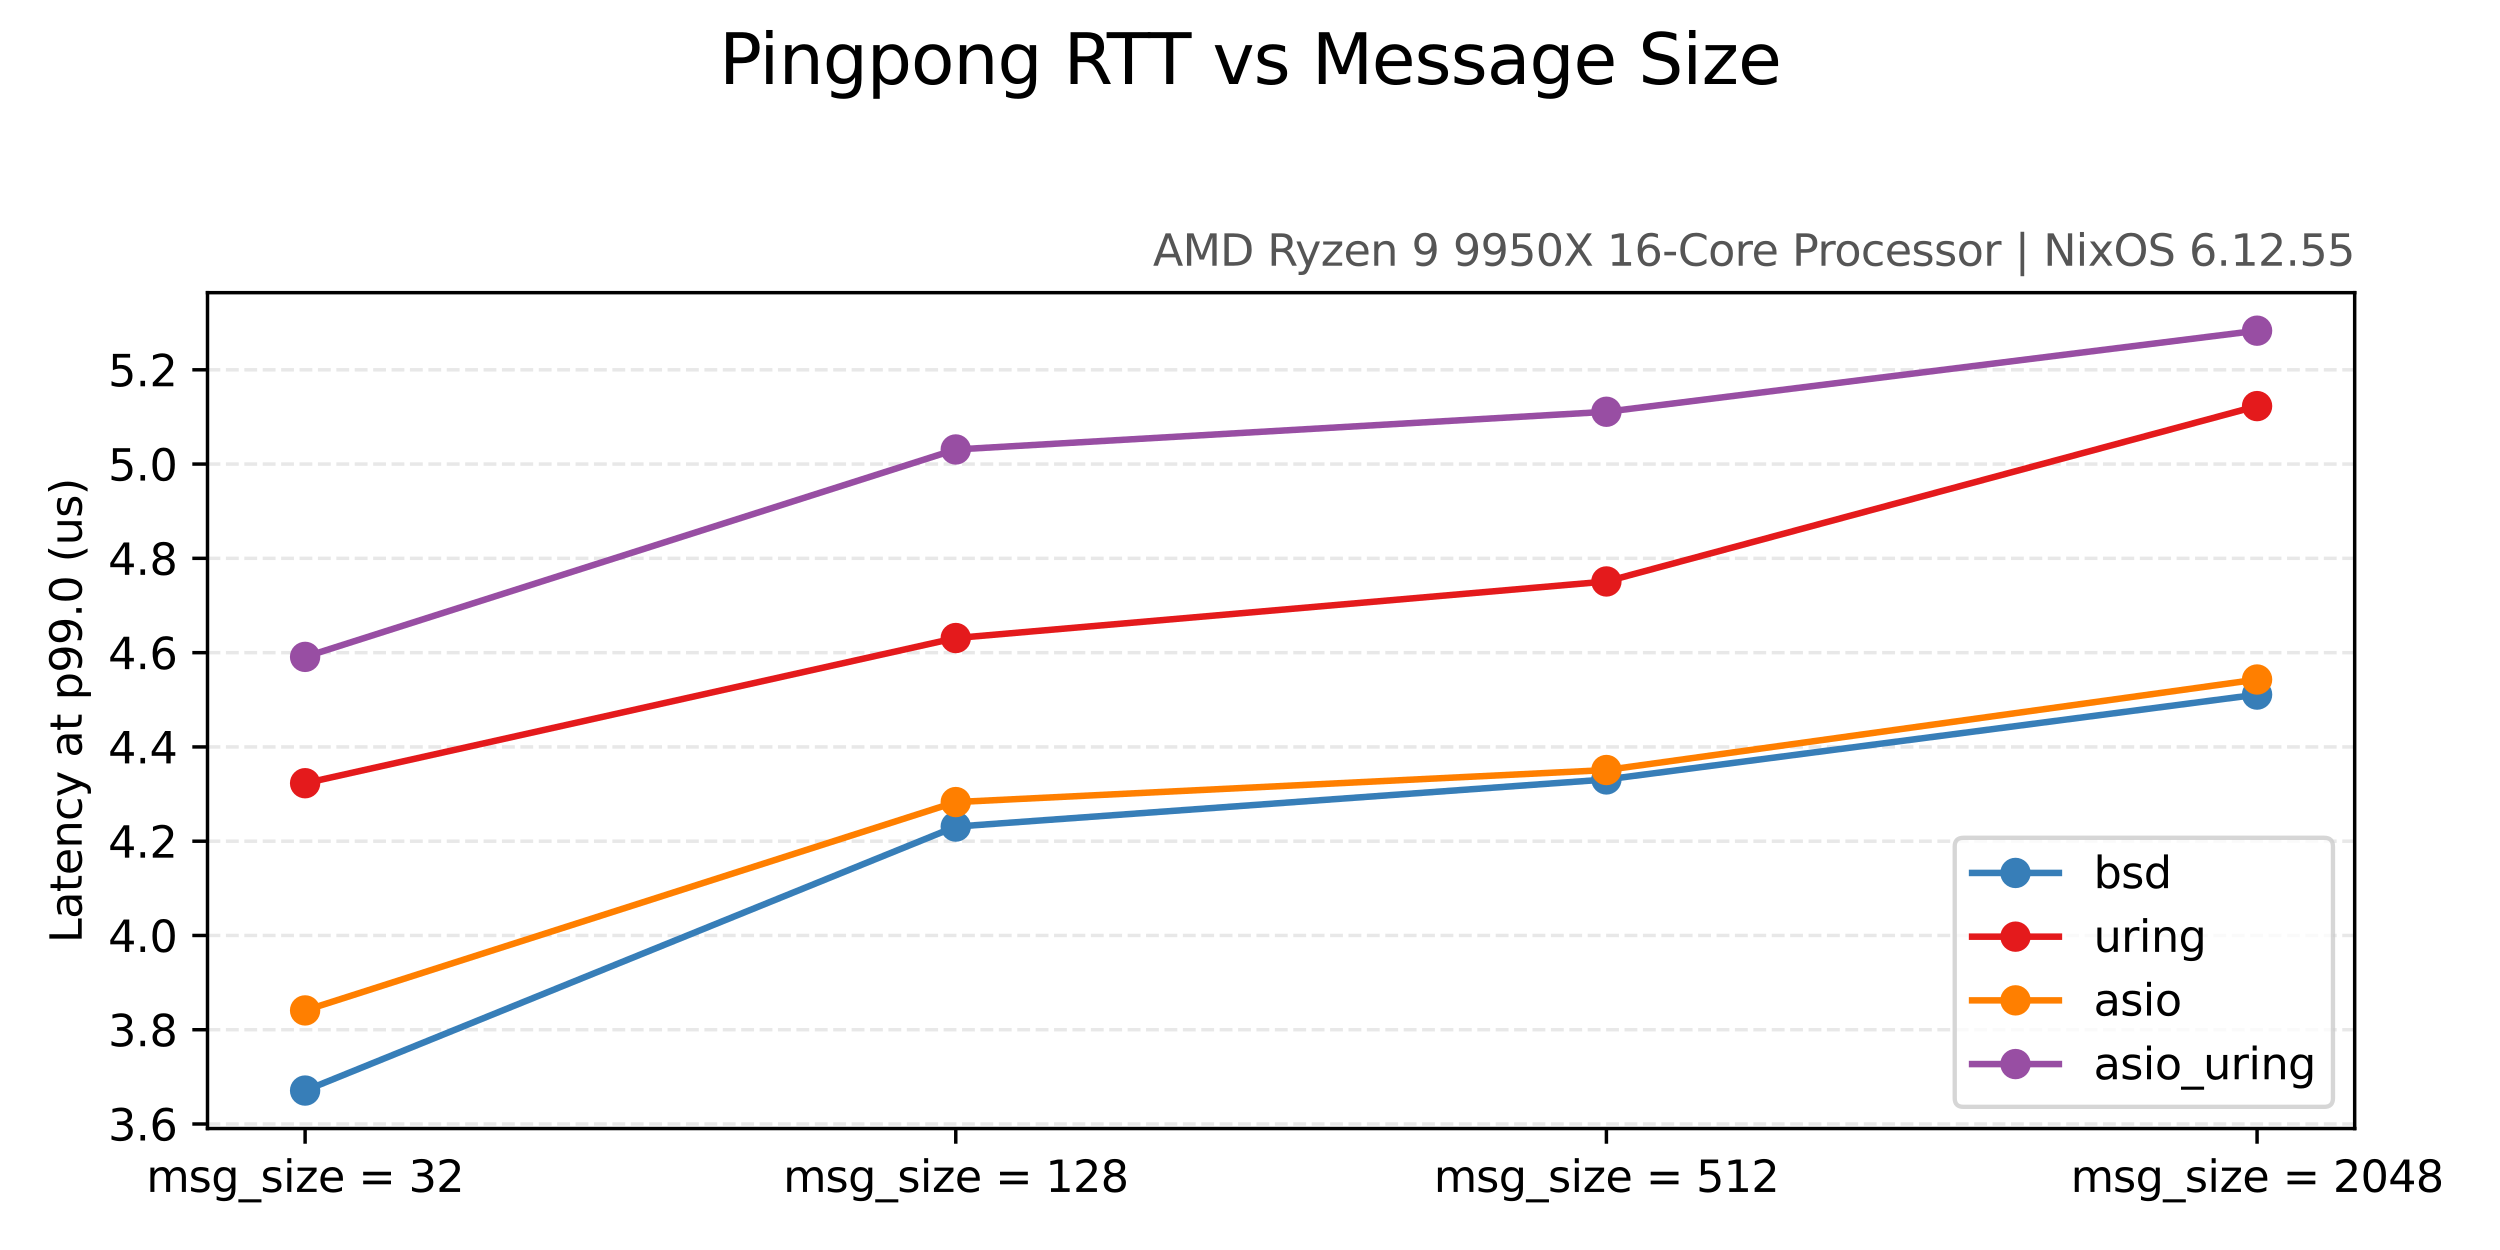 <?xml version="1.0" encoding="utf-8" standalone="no"?>
<!DOCTYPE svg PUBLIC "-//W3C//DTD SVG 1.1//EN"
  "http://www.w3.org/Graphics/SVG/1.1/DTD/svg11.dtd">
<svg xmlns:xlink="http://www.w3.org/1999/xlink" width="576pt" height="288pt" viewBox="0 0 576 288" xmlns="http://www.w3.org/2000/svg" version="1.1">
 <defs>
  <style type="text/css">*{stroke-linejoin: round; stroke-linecap: butt}</style>
 </defs>
 <g id="figure_1">
  <g id="patch_1">
   <path d="M 0 288 
L 576 288 
L 576 0 
L 0 0 
z
" style="fill: #ffffff"/>
  </g>
  <g id="axes_1">
   <g id="patch_2">
    <path d="M 47.81 260.019 
L 542.516 260.019 
L 542.516 67.435 
L 47.81 67.435 
z
" style="fill: #ffffff"/>
   </g>
   <g id="matplotlib.axis_1">
    <g id="xtick_1">
     <g id="line2d_1">
      <defs>
       <path id="mfd145eaf11" d="M 0 0 
L 0 3.5 
" style="stroke: #000000; stroke-width: 0.8"/>
      </defs>
      <g>
       <use xlink:href="#mfd145eaf11" x="70.297" y="260.019" style="stroke: #000000; stroke-width: 0.8"/>
      </g>
     </g>
     <g id="text_1">
      <!-- msg_size = 32 -->
      <g transform="translate(33.722 274.617) scale(0.1 -0.1)">
       <defs>
        <path id="DejaVuSans-6d" d="M 3328 2828 
Q 3544 3216 3844 3400 
Q 4144 3584 4550 3584 
Q 5097 3584 5394 3201 
Q 5691 2819 5691 2113 
L 5691 0 
L 5113 0 
L 5113 2094 
Q 5113 2597 4934 2840 
Q 4756 3084 4391 3084 
Q 3944 3084 3684 2787 
Q 3425 2491 3425 1978 
L 3425 0 
L 2847 0 
L 2847 2094 
Q 2847 2600 2669 2842 
Q 2491 3084 2119 3084 
Q 1678 3084 1418 2786 
Q 1159 2488 1159 1978 
L 1159 0 
L 581 0 
L 581 3500 
L 1159 3500 
L 1159 2956 
Q 1356 3278 1631 3431 
Q 1906 3584 2284 3584 
Q 2666 3584 2933 3390 
Q 3200 3197 3328 2828 
z
" transform="scale(0.016)"/>
        <path id="DejaVuSans-73" d="M 2834 3397 
L 2834 2853 
Q 2591 2978 2328 3040 
Q 2066 3103 1784 3103 
Q 1356 3103 1142 2972 
Q 928 2841 928 2578 
Q 928 2378 1081 2264 
Q 1234 2150 1697 2047 
L 1894 2003 
Q 2506 1872 2764 1633 
Q 3022 1394 3022 966 
Q 3022 478 2636 193 
Q 2250 -91 1575 -91 
Q 1294 -91 989 -36 
Q 684 19 347 128 
L 347 722 
Q 666 556 975 473 
Q 1284 391 1588 391 
Q 1994 391 2212 530 
Q 2431 669 2431 922 
Q 2431 1156 2273 1281 
Q 2116 1406 1581 1522 
L 1381 1569 
Q 847 1681 609 1914 
Q 372 2147 372 2553 
Q 372 3047 722 3315 
Q 1072 3584 1716 3584 
Q 2034 3584 2315 3537 
Q 2597 3491 2834 3397 
z
" transform="scale(0.016)"/>
        <path id="DejaVuSans-67" d="M 2906 1791 
Q 2906 2416 2648 2759 
Q 2391 3103 1925 3103 
Q 1463 3103 1205 2759 
Q 947 2416 947 1791 
Q 947 1169 1205 825 
Q 1463 481 1925 481 
Q 2391 481 2648 825 
Q 2906 1169 2906 1791 
z
M 3481 434 
Q 3481 -459 3084 -895 
Q 2688 -1331 1869 -1331 
Q 1566 -1331 1297 -1286 
Q 1028 -1241 775 -1147 
L 775 -588 
Q 1028 -725 1275 -790 
Q 1522 -856 1778 -856 
Q 2344 -856 2625 -561 
Q 2906 -266 2906 331 
L 2906 616 
Q 2728 306 2450 153 
Q 2172 0 1784 0 
Q 1141 0 747 490 
Q 353 981 353 1791 
Q 353 2603 747 3093 
Q 1141 3584 1784 3584 
Q 2172 3584 2450 3431 
Q 2728 3278 2906 2969 
L 2906 3500 
L 3481 3500 
L 3481 434 
z
" transform="scale(0.016)"/>
        <path id="DejaVuSans-5f" d="M 3263 -1063 
L 3263 -1509 
L -63 -1509 
L -63 -1063 
L 3263 -1063 
z
" transform="scale(0.016)"/>
        <path id="DejaVuSans-69" d="M 603 3500 
L 1178 3500 
L 1178 0 
L 603 0 
L 603 3500 
z
M 603 4863 
L 1178 4863 
L 1178 4134 
L 603 4134 
L 603 4863 
z
" transform="scale(0.016)"/>
        <path id="DejaVuSans-7a" d="M 353 3500 
L 3084 3500 
L 3084 2975 
L 922 459 
L 3084 459 
L 3084 0 
L 275 0 
L 275 525 
L 2438 3041 
L 353 3041 
L 353 3500 
z
" transform="scale(0.016)"/>
        <path id="DejaVuSans-65" d="M 3597 1894 
L 3597 1613 
L 953 1613 
Q 991 1019 1311 708 
Q 1631 397 2203 397 
Q 2534 397 2845 478 
Q 3156 559 3463 722 
L 3463 178 
Q 3153 47 2828 -22 
Q 2503 -91 2169 -91 
Q 1331 -91 842 396 
Q 353 884 353 1716 
Q 353 2575 817 3079 
Q 1281 3584 2069 3584 
Q 2775 3584 3186 3129 
Q 3597 2675 3597 1894 
z
M 3022 2063 
Q 3016 2534 2758 2815 
Q 2500 3097 2075 3097 
Q 1594 3097 1305 2825 
Q 1016 2553 972 2059 
L 3022 2063 
z
" transform="scale(0.016)"/>
        <path id="DejaVuSans-20" transform="scale(0.016)"/>
        <path id="DejaVuSans-3d" d="M 678 2906 
L 4684 2906 
L 4684 2381 
L 678 2381 
L 678 2906 
z
M 678 1631 
L 4684 1631 
L 4684 1100 
L 678 1100 
L 678 1631 
z
" transform="scale(0.016)"/>
        <path id="DejaVuSans-33" d="M 2597 2516 
Q 3050 2419 3304 2112 
Q 3559 1806 3559 1356 
Q 3559 666 3084 287 
Q 2609 -91 1734 -91 
Q 1441 -91 1130 -33 
Q 819 25 488 141 
L 488 750 
Q 750 597 1062 519 
Q 1375 441 1716 441 
Q 2309 441 2620 675 
Q 2931 909 2931 1356 
Q 2931 1769 2642 2001 
Q 2353 2234 1838 2234 
L 1294 2234 
L 1294 2753 
L 1863 2753 
Q 2328 2753 2575 2939 
Q 2822 3125 2822 3475 
Q 2822 3834 2567 4026 
Q 2313 4219 1838 4219 
Q 1578 4219 1281 4162 
Q 984 4106 628 3988 
L 628 4550 
Q 988 4650 1302 4700 
Q 1616 4750 1894 4750 
Q 2613 4750 3031 4423 
Q 3450 4097 3450 3541 
Q 3450 3153 3228 2886 
Q 3006 2619 2597 2516 
z
" transform="scale(0.016)"/>
        <path id="DejaVuSans-32" d="M 1228 531 
L 3431 531 
L 3431 0 
L 469 0 
L 469 531 
Q 828 903 1448 1529 
Q 2069 2156 2228 2338 
Q 2531 2678 2651 2914 
Q 2772 3150 2772 3378 
Q 2772 3750 2511 3984 
Q 2250 4219 1831 4219 
Q 1534 4219 1204 4116 
Q 875 4013 500 3803 
L 500 4441 
Q 881 4594 1212 4672 
Q 1544 4750 1819 4750 
Q 2544 4750 2975 4387 
Q 3406 4025 3406 3419 
Q 3406 3131 3298 2873 
Q 3191 2616 2906 2266 
Q 2828 2175 2409 1742 
Q 1991 1309 1228 531 
z
" transform="scale(0.016)"/>
       </defs>
       <use xlink:href="#DejaVuSans-6d"/>
       <use xlink:href="#DejaVuSans-73" transform="translate(97.412 0)"/>
       <use xlink:href="#DejaVuSans-67" transform="translate(149.512 0)"/>
       <use xlink:href="#DejaVuSans-5f" transform="translate(212.988 0)"/>
       <use xlink:href="#DejaVuSans-73" transform="translate(262.988 0)"/>
       <use xlink:href="#DejaVuSans-69" transform="translate(315.088 0)"/>
       <use xlink:href="#DejaVuSans-7a" transform="translate(342.871 0)"/>
       <use xlink:href="#DejaVuSans-65" transform="translate(395.361 0)"/>
       <use xlink:href="#DejaVuSans-20" transform="translate(456.885 0)"/>
       <use xlink:href="#DejaVuSans-3d" transform="translate(488.672 0)"/>
       <use xlink:href="#DejaVuSans-20" transform="translate(572.461 0)"/>
       <use xlink:href="#DejaVuSans-33" transform="translate(604.248 0)"/>
       <use xlink:href="#DejaVuSans-32" transform="translate(667.871 0)"/>
      </g>
     </g>
    </g>
    <g id="xtick_2">
     <g id="line2d_2">
      <g>
       <use xlink:href="#mfd145eaf11" x="220.208" y="260.019" style="stroke: #000000; stroke-width: 0.8"/>
      </g>
     </g>
     <g id="text_2">
      <!-- msg_size = 128 -->
      <g transform="translate(180.452 274.617) scale(0.1 -0.1)">
       <defs>
        <path id="DejaVuSans-31" d="M 794 531 
L 1825 531 
L 1825 4091 
L 703 3866 
L 703 4441 
L 1819 4666 
L 2450 4666 
L 2450 531 
L 3481 531 
L 3481 0 
L 794 0 
L 794 531 
z
" transform="scale(0.016)"/>
        <path id="DejaVuSans-38" d="M 2034 2216 
Q 1584 2216 1326 1975 
Q 1069 1734 1069 1313 
Q 1069 891 1326 650 
Q 1584 409 2034 409 
Q 2484 409 2743 651 
Q 3003 894 3003 1313 
Q 3003 1734 2745 1975 
Q 2488 2216 2034 2216 
z
M 1403 2484 
Q 997 2584 770 2862 
Q 544 3141 544 3541 
Q 544 4100 942 4425 
Q 1341 4750 2034 4750 
Q 2731 4750 3128 4425 
Q 3525 4100 3525 3541 
Q 3525 3141 3298 2862 
Q 3072 2584 2669 2484 
Q 3125 2378 3379 2068 
Q 3634 1759 3634 1313 
Q 3634 634 3220 271 
Q 2806 -91 2034 -91 
Q 1263 -91 848 271 
Q 434 634 434 1313 
Q 434 1759 690 2068 
Q 947 2378 1403 2484 
z
M 1172 3481 
Q 1172 3119 1398 2916 
Q 1625 2713 2034 2713 
Q 2441 2713 2670 2916 
Q 2900 3119 2900 3481 
Q 2900 3844 2670 4047 
Q 2441 4250 2034 4250 
Q 1625 4250 1398 4047 
Q 1172 3844 1172 3481 
z
" transform="scale(0.016)"/>
       </defs>
       <use xlink:href="#DejaVuSans-6d"/>
       <use xlink:href="#DejaVuSans-73" transform="translate(97.412 0)"/>
       <use xlink:href="#DejaVuSans-67" transform="translate(149.512 0)"/>
       <use xlink:href="#DejaVuSans-5f" transform="translate(212.988 0)"/>
       <use xlink:href="#DejaVuSans-73" transform="translate(262.988 0)"/>
       <use xlink:href="#DejaVuSans-69" transform="translate(315.088 0)"/>
       <use xlink:href="#DejaVuSans-7a" transform="translate(342.871 0)"/>
       <use xlink:href="#DejaVuSans-65" transform="translate(395.361 0)"/>
       <use xlink:href="#DejaVuSans-20" transform="translate(456.885 0)"/>
       <use xlink:href="#DejaVuSans-3d" transform="translate(488.672 0)"/>
       <use xlink:href="#DejaVuSans-20" transform="translate(572.461 0)"/>
       <use xlink:href="#DejaVuSans-31" transform="translate(604.248 0)"/>
       <use xlink:href="#DejaVuSans-32" transform="translate(667.871 0)"/>
       <use xlink:href="#DejaVuSans-38" transform="translate(731.494 0)"/>
      </g>
     </g>
    </g>
    <g id="xtick_3">
     <g id="line2d_3">
      <g>
       <use xlink:href="#mfd145eaf11" x="370.118" y="260.019" style="stroke: #000000; stroke-width: 0.8"/>
      </g>
     </g>
     <g id="text_3">
      <!-- msg_size = 512 -->
      <g transform="translate(330.363 274.617) scale(0.1 -0.1)">
       <defs>
        <path id="DejaVuSans-35" d="M 691 4666 
L 3169 4666 
L 3169 4134 
L 1269 4134 
L 1269 2991 
Q 1406 3038 1543 3061 
Q 1681 3084 1819 3084 
Q 2600 3084 3056 2656 
Q 3513 2228 3513 1497 
Q 3513 744 3044 326 
Q 2575 -91 1722 -91 
Q 1428 -91 1123 -41 
Q 819 9 494 109 
L 494 744 
Q 775 591 1075 516 
Q 1375 441 1709 441 
Q 2250 441 2565 725 
Q 2881 1009 2881 1497 
Q 2881 1984 2565 2268 
Q 2250 2553 1709 2553 
Q 1456 2553 1204 2497 
Q 953 2441 691 2322 
L 691 4666 
z
" transform="scale(0.016)"/>
       </defs>
       <use xlink:href="#DejaVuSans-6d"/>
       <use xlink:href="#DejaVuSans-73" transform="translate(97.412 0)"/>
       <use xlink:href="#DejaVuSans-67" transform="translate(149.512 0)"/>
       <use xlink:href="#DejaVuSans-5f" transform="translate(212.988 0)"/>
       <use xlink:href="#DejaVuSans-73" transform="translate(262.988 0)"/>
       <use xlink:href="#DejaVuSans-69" transform="translate(315.088 0)"/>
       <use xlink:href="#DejaVuSans-7a" transform="translate(342.871 0)"/>
       <use xlink:href="#DejaVuSans-65" transform="translate(395.361 0)"/>
       <use xlink:href="#DejaVuSans-20" transform="translate(456.885 0)"/>
       <use xlink:href="#DejaVuSans-3d" transform="translate(488.672 0)"/>
       <use xlink:href="#DejaVuSans-20" transform="translate(572.461 0)"/>
       <use xlink:href="#DejaVuSans-35" transform="translate(604.248 0)"/>
       <use xlink:href="#DejaVuSans-31" transform="translate(667.871 0)"/>
       <use xlink:href="#DejaVuSans-32" transform="translate(731.494 0)"/>
      </g>
     </g>
    </g>
    <g id="xtick_4">
     <g id="line2d_4">
      <g>
       <use xlink:href="#mfd145eaf11" x="520.029" y="260.019" style="stroke: #000000; stroke-width: 0.8"/>
      </g>
     </g>
     <g id="text_4">
      <!-- msg_size = 2048 -->
      <g transform="translate(477.093 274.617) scale(0.1 -0.1)">
       <defs>
        <path id="DejaVuSans-30" d="M 2034 4250 
Q 1547 4250 1301 3770 
Q 1056 3291 1056 2328 
Q 1056 1369 1301 889 
Q 1547 409 2034 409 
Q 2525 409 2770 889 
Q 3016 1369 3016 2328 
Q 3016 3291 2770 3770 
Q 2525 4250 2034 4250 
z
M 2034 4750 
Q 2819 4750 3233 4129 
Q 3647 3509 3647 2328 
Q 3647 1150 3233 529 
Q 2819 -91 2034 -91 
Q 1250 -91 836 529 
Q 422 1150 422 2328 
Q 422 3509 836 4129 
Q 1250 4750 2034 4750 
z
" transform="scale(0.016)"/>
        <path id="DejaVuSans-34" d="M 2419 4116 
L 825 1625 
L 2419 1625 
L 2419 4116 
z
M 2253 4666 
L 3047 4666 
L 3047 1625 
L 3713 1625 
L 3713 1100 
L 3047 1100 
L 3047 0 
L 2419 0 
L 2419 1100 
L 313 1100 
L 313 1709 
L 2253 4666 
z
" transform="scale(0.016)"/>
       </defs>
       <use xlink:href="#DejaVuSans-6d"/>
       <use xlink:href="#DejaVuSans-73" transform="translate(97.412 0)"/>
       <use xlink:href="#DejaVuSans-67" transform="translate(149.512 0)"/>
       <use xlink:href="#DejaVuSans-5f" transform="translate(212.988 0)"/>
       <use xlink:href="#DejaVuSans-73" transform="translate(262.988 0)"/>
       <use xlink:href="#DejaVuSans-69" transform="translate(315.088 0)"/>
       <use xlink:href="#DejaVuSans-7a" transform="translate(342.871 0)"/>
       <use xlink:href="#DejaVuSans-65" transform="translate(395.361 0)"/>
       <use xlink:href="#DejaVuSans-20" transform="translate(456.885 0)"/>
       <use xlink:href="#DejaVuSans-3d" transform="translate(488.672 0)"/>
       <use xlink:href="#DejaVuSans-20" transform="translate(572.461 0)"/>
       <use xlink:href="#DejaVuSans-32" transform="translate(604.248 0)"/>
       <use xlink:href="#DejaVuSans-30" transform="translate(667.871 0)"/>
       <use xlink:href="#DejaVuSans-34" transform="translate(731.494 0)"/>
       <use xlink:href="#DejaVuSans-38" transform="translate(795.117 0)"/>
      </g>
     </g>
    </g>
   </g>
   <g id="matplotlib.axis_2">
    <g id="ytick_1">
     <g id="line2d_5">
      <path d="M 47.81 258.976 
L 542.516 258.976 
" clip-path="url(#p2bded14702)" style="fill: none; stroke-dasharray: 2.96,1.28; stroke-dashoffset: 0; stroke: #b0b0b0; stroke-opacity: 0.3; stroke-width: 0.8"/>
     </g>
     <g id="line2d_6">
      <defs>
       <path id="m3ce175535a" d="M 0 0 
L -3.5 0 
" style="stroke: #000000; stroke-width: 0.8"/>
      </defs>
      <g>
       <use xlink:href="#m3ce175535a" x="47.81" y="258.976" style="stroke: #000000; stroke-width: 0.8"/>
      </g>
     </g>
     <g id="text_5">
      <!-- 3.6 -->
      <g transform="translate(24.907 262.775) scale(0.1 -0.1)">
       <defs>
        <path id="DejaVuSans-2e" d="M 684 794 
L 1344 794 
L 1344 0 
L 684 0 
L 684 794 
z
" transform="scale(0.016)"/>
        <path id="DejaVuSans-36" d="M 2113 2584 
Q 1688 2584 1439 2293 
Q 1191 2003 1191 1497 
Q 1191 994 1439 701 
Q 1688 409 2113 409 
Q 2538 409 2786 701 
Q 3034 994 3034 1497 
Q 3034 2003 2786 2293 
Q 2538 2584 2113 2584 
z
M 3366 4563 
L 3366 3988 
Q 3128 4100 2886 4159 
Q 2644 4219 2406 4219 
Q 1781 4219 1451 3797 
Q 1122 3375 1075 2522 
Q 1259 2794 1537 2939 
Q 1816 3084 2150 3084 
Q 2853 3084 3261 2657 
Q 3669 2231 3669 1497 
Q 3669 778 3244 343 
Q 2819 -91 2113 -91 
Q 1303 -91 875 529 
Q 447 1150 447 2328 
Q 447 3434 972 4092 
Q 1497 4750 2381 4750 
Q 2619 4750 2861 4703 
Q 3103 4656 3366 4563 
z
" transform="scale(0.016)"/>
       </defs>
       <use xlink:href="#DejaVuSans-33"/>
       <use xlink:href="#DejaVuSans-2e" transform="translate(63.623 0)"/>
       <use xlink:href="#DejaVuSans-36" transform="translate(95.41 0)"/>
      </g>
     </g>
    </g>
    <g id="ytick_2">
     <g id="line2d_7">
      <path d="M 47.81 237.255 
L 542.516 237.255 
" clip-path="url(#p2bded14702)" style="fill: none; stroke-dasharray: 2.96,1.28; stroke-dashoffset: 0; stroke: #b0b0b0; stroke-opacity: 0.3; stroke-width: 0.8"/>
     </g>
     <g id="line2d_8">
      <g>
       <use xlink:href="#m3ce175535a" x="47.81" y="237.255" style="stroke: #000000; stroke-width: 0.8"/>
      </g>
     </g>
     <g id="text_6">
      <!-- 3.8 -->
      <g transform="translate(24.907 241.054) scale(0.1 -0.1)">
       <use xlink:href="#DejaVuSans-33"/>
       <use xlink:href="#DejaVuSans-2e" transform="translate(63.623 0)"/>
       <use xlink:href="#DejaVuSans-38" transform="translate(95.41 0)"/>
      </g>
     </g>
    </g>
    <g id="ytick_3">
     <g id="line2d_9">
      <path d="M 47.81 215.533 
L 542.516 215.533 
" clip-path="url(#p2bded14702)" style="fill: none; stroke-dasharray: 2.96,1.28; stroke-dashoffset: 0; stroke: #b0b0b0; stroke-opacity: 0.3; stroke-width: 0.8"/>
     </g>
     <g id="line2d_10">
      <g>
       <use xlink:href="#m3ce175535a" x="47.81" y="215.533" style="stroke: #000000; stroke-width: 0.8"/>
      </g>
     </g>
     <g id="text_7">
      <!-- 4.0 -->
      <g transform="translate(24.907 219.332) scale(0.1 -0.1)">
       <use xlink:href="#DejaVuSans-34"/>
       <use xlink:href="#DejaVuSans-2e" transform="translate(63.623 0)"/>
       <use xlink:href="#DejaVuSans-30" transform="translate(95.41 0)"/>
      </g>
     </g>
    </g>
    <g id="ytick_4">
     <g id="line2d_11">
      <path d="M 47.81 193.811 
L 542.516 193.811 
" clip-path="url(#p2bded14702)" style="fill: none; stroke-dasharray: 2.96,1.28; stroke-dashoffset: 0; stroke: #b0b0b0; stroke-opacity: 0.3; stroke-width: 0.8"/>
     </g>
     <g id="line2d_12">
      <g>
       <use xlink:href="#m3ce175535a" x="47.81" y="193.811" style="stroke: #000000; stroke-width: 0.8"/>
      </g>
     </g>
     <g id="text_8">
      <!-- 4.2 -->
      <g transform="translate(24.907 197.611) scale(0.1 -0.1)">
       <use xlink:href="#DejaVuSans-34"/>
       <use xlink:href="#DejaVuSans-2e" transform="translate(63.623 0)"/>
       <use xlink:href="#DejaVuSans-32" transform="translate(95.41 0)"/>
      </g>
     </g>
    </g>
    <g id="ytick_5">
     <g id="line2d_13">
      <path d="M 47.81 172.09 
L 542.516 172.09 
" clip-path="url(#p2bded14702)" style="fill: none; stroke-dasharray: 2.96,1.28; stroke-dashoffset: 0; stroke: #b0b0b0; stroke-opacity: 0.3; stroke-width: 0.8"/>
     </g>
     <g id="line2d_14">
      <g>
       <use xlink:href="#m3ce175535a" x="47.81" y="172.09" style="stroke: #000000; stroke-width: 0.8"/>
      </g>
     </g>
     <g id="text_9">
      <!-- 4.4 -->
      <g transform="translate(24.907 175.889) scale(0.1 -0.1)">
       <use xlink:href="#DejaVuSans-34"/>
       <use xlink:href="#DejaVuSans-2e" transform="translate(63.623 0)"/>
       <use xlink:href="#DejaVuSans-34" transform="translate(95.41 0)"/>
      </g>
     </g>
    </g>
    <g id="ytick_6">
     <g id="line2d_15">
      <path d="M 47.81 150.368 
L 542.516 150.368 
" clip-path="url(#p2bded14702)" style="fill: none; stroke-dasharray: 2.96,1.28; stroke-dashoffset: 0; stroke: #b0b0b0; stroke-opacity: 0.3; stroke-width: 0.8"/>
     </g>
     <g id="line2d_16">
      <g>
       <use xlink:href="#m3ce175535a" x="47.81" y="150.368" style="stroke: #000000; stroke-width: 0.8"/>
      </g>
     </g>
     <g id="text_10">
      <!-- 4.6 -->
      <g transform="translate(24.907 154.167) scale(0.1 -0.1)">
       <use xlink:href="#DejaVuSans-34"/>
       <use xlink:href="#DejaVuSans-2e" transform="translate(63.623 0)"/>
       <use xlink:href="#DejaVuSans-36" transform="translate(95.41 0)"/>
      </g>
     </g>
    </g>
    <g id="ytick_7">
     <g id="line2d_17">
      <path d="M 47.81 128.647 
L 542.516 128.647 
" clip-path="url(#p2bded14702)" style="fill: none; stroke-dasharray: 2.96,1.28; stroke-dashoffset: 0; stroke: #b0b0b0; stroke-opacity: 0.3; stroke-width: 0.8"/>
     </g>
     <g id="line2d_18">
      <g>
       <use xlink:href="#m3ce175535a" x="47.81" y="128.647" style="stroke: #000000; stroke-width: 0.8"/>
      </g>
     </g>
     <g id="text_11">
      <!-- 4.8 -->
      <g transform="translate(24.907 132.446) scale(0.1 -0.1)">
       <use xlink:href="#DejaVuSans-34"/>
       <use xlink:href="#DejaVuSans-2e" transform="translate(63.623 0)"/>
       <use xlink:href="#DejaVuSans-38" transform="translate(95.41 0)"/>
      </g>
     </g>
    </g>
    <g id="ytick_8">
     <g id="line2d_19">
      <path d="M 47.81 106.925 
L 542.516 106.925 
" clip-path="url(#p2bded14702)" style="fill: none; stroke-dasharray: 2.96,1.28; stroke-dashoffset: 0; stroke: #b0b0b0; stroke-opacity: 0.3; stroke-width: 0.8"/>
     </g>
     <g id="line2d_20">
      <g>
       <use xlink:href="#m3ce175535a" x="47.81" y="106.925" style="stroke: #000000; stroke-width: 0.8"/>
      </g>
     </g>
     <g id="text_12">
      <!-- 5.0 -->
      <g transform="translate(24.907 110.724) scale(0.1 -0.1)">
       <use xlink:href="#DejaVuSans-35"/>
       <use xlink:href="#DejaVuSans-2e" transform="translate(63.623 0)"/>
       <use xlink:href="#DejaVuSans-30" transform="translate(95.41 0)"/>
      </g>
     </g>
    </g>
    <g id="ytick_9">
     <g id="line2d_21">
      <path d="M 47.81 85.203 
L 542.516 85.203 
" clip-path="url(#p2bded14702)" style="fill: none; stroke-dasharray: 2.96,1.28; stroke-dashoffset: 0; stroke: #b0b0b0; stroke-opacity: 0.3; stroke-width: 0.8"/>
     </g>
     <g id="line2d_22">
      <g>
       <use xlink:href="#m3ce175535a" x="47.81" y="85.203" style="stroke: #000000; stroke-width: 0.8"/>
      </g>
     </g>
     <g id="text_13">
      <!-- 5.2 -->
      <g transform="translate(24.907 89.003) scale(0.1 -0.1)">
       <use xlink:href="#DejaVuSans-35"/>
       <use xlink:href="#DejaVuSans-2e" transform="translate(63.623 0)"/>
       <use xlink:href="#DejaVuSans-32" transform="translate(95.41 0)"/>
      </g>
     </g>
    </g>
    <g id="text_14">
     <!-- Latency at p99.0 (us) -->
     <g transform="translate(18.827 217.264) rotate(-90) scale(0.1 -0.1)">
      <defs>
       <path id="DejaVuSans-4c" d="M 628 4666 
L 1259 4666 
L 1259 531 
L 3531 531 
L 3531 0 
L 628 0 
L 628 4666 
z
" transform="scale(0.016)"/>
       <path id="DejaVuSans-61" d="M 2194 1759 
Q 1497 1759 1228 1600 
Q 959 1441 959 1056 
Q 959 750 1161 570 
Q 1363 391 1709 391 
Q 2188 391 2477 730 
Q 2766 1069 2766 1631 
L 2766 1759 
L 2194 1759 
z
M 3341 1997 
L 3341 0 
L 2766 0 
L 2766 531 
Q 2569 213 2275 61 
Q 1981 -91 1556 -91 
Q 1019 -91 701 211 
Q 384 513 384 1019 
Q 384 1609 779 1909 
Q 1175 2209 1959 2209 
L 2766 2209 
L 2766 2266 
Q 2766 2663 2505 2880 
Q 2244 3097 1772 3097 
Q 1472 3097 1187 3025 
Q 903 2953 641 2809 
L 641 3341 
Q 956 3463 1253 3523 
Q 1550 3584 1831 3584 
Q 2591 3584 2966 3190 
Q 3341 2797 3341 1997 
z
" transform="scale(0.016)"/>
       <path id="DejaVuSans-74" d="M 1172 4494 
L 1172 3500 
L 2356 3500 
L 2356 3053 
L 1172 3053 
L 1172 1153 
Q 1172 725 1289 603 
Q 1406 481 1766 481 
L 2356 481 
L 2356 0 
L 1766 0 
Q 1100 0 847 248 
Q 594 497 594 1153 
L 594 3053 
L 172 3053 
L 172 3500 
L 594 3500 
L 594 4494 
L 1172 4494 
z
" transform="scale(0.016)"/>
       <path id="DejaVuSans-6e" d="M 3513 2113 
L 3513 0 
L 2938 0 
L 2938 2094 
Q 2938 2591 2744 2837 
Q 2550 3084 2163 3084 
Q 1697 3084 1428 2787 
Q 1159 2491 1159 1978 
L 1159 0 
L 581 0 
L 581 3500 
L 1159 3500 
L 1159 2956 
Q 1366 3272 1645 3428 
Q 1925 3584 2291 3584 
Q 2894 3584 3203 3211 
Q 3513 2838 3513 2113 
z
" transform="scale(0.016)"/>
       <path id="DejaVuSans-63" d="M 3122 3366 
L 3122 2828 
Q 2878 2963 2633 3030 
Q 2388 3097 2138 3097 
Q 1578 3097 1268 2742 
Q 959 2388 959 1747 
Q 959 1106 1268 751 
Q 1578 397 2138 397 
Q 2388 397 2633 464 
Q 2878 531 3122 666 
L 3122 134 
Q 2881 22 2623 -34 
Q 2366 -91 2075 -91 
Q 1284 -91 818 406 
Q 353 903 353 1747 
Q 353 2603 823 3093 
Q 1294 3584 2113 3584 
Q 2378 3584 2631 3529 
Q 2884 3475 3122 3366 
z
" transform="scale(0.016)"/>
       <path id="DejaVuSans-79" d="M 2059 -325 
Q 1816 -950 1584 -1140 
Q 1353 -1331 966 -1331 
L 506 -1331 
L 506 -850 
L 844 -850 
Q 1081 -850 1212 -737 
Q 1344 -625 1503 -206 
L 1606 56 
L 191 3500 
L 800 3500 
L 1894 763 
L 2988 3500 
L 3597 3500 
L 2059 -325 
z
" transform="scale(0.016)"/>
       <path id="DejaVuSans-70" d="M 1159 525 
L 1159 -1331 
L 581 -1331 
L 581 3500 
L 1159 3500 
L 1159 2969 
Q 1341 3281 1617 3432 
Q 1894 3584 2278 3584 
Q 2916 3584 3314 3078 
Q 3713 2572 3713 1747 
Q 3713 922 3314 415 
Q 2916 -91 2278 -91 
Q 1894 -91 1617 61 
Q 1341 213 1159 525 
z
M 3116 1747 
Q 3116 2381 2855 2742 
Q 2594 3103 2138 3103 
Q 1681 3103 1420 2742 
Q 1159 2381 1159 1747 
Q 1159 1113 1420 752 
Q 1681 391 2138 391 
Q 2594 391 2855 752 
Q 3116 1113 3116 1747 
z
" transform="scale(0.016)"/>
       <path id="DejaVuSans-39" d="M 703 97 
L 703 672 
Q 941 559 1184 500 
Q 1428 441 1663 441 
Q 2288 441 2617 861 
Q 2947 1281 2994 2138 
Q 2813 1869 2534 1725 
Q 2256 1581 1919 1581 
Q 1219 1581 811 2004 
Q 403 2428 403 3163 
Q 403 3881 828 4315 
Q 1253 4750 1959 4750 
Q 2769 4750 3195 4129 
Q 3622 3509 3622 2328 
Q 3622 1225 3098 567 
Q 2575 -91 1691 -91 
Q 1453 -91 1209 -44 
Q 966 3 703 97 
z
M 1959 2075 
Q 2384 2075 2632 2365 
Q 2881 2656 2881 3163 
Q 2881 3666 2632 3958 
Q 2384 4250 1959 4250 
Q 1534 4250 1286 3958 
Q 1038 3666 1038 3163 
Q 1038 2656 1286 2365 
Q 1534 2075 1959 2075 
z
" transform="scale(0.016)"/>
       <path id="DejaVuSans-28" d="M 1984 4856 
Q 1566 4138 1362 3434 
Q 1159 2731 1159 2009 
Q 1159 1288 1364 580 
Q 1569 -128 1984 -844 
L 1484 -844 
Q 1016 -109 783 600 
Q 550 1309 550 2009 
Q 550 2706 781 3412 
Q 1013 4119 1484 4856 
L 1984 4856 
z
" transform="scale(0.016)"/>
       <path id="DejaVuSans-75" d="M 544 1381 
L 544 3500 
L 1119 3500 
L 1119 1403 
Q 1119 906 1312 657 
Q 1506 409 1894 409 
Q 2359 409 2629 706 
Q 2900 1003 2900 1516 
L 2900 3500 
L 3475 3500 
L 3475 0 
L 2900 0 
L 2900 538 
Q 2691 219 2414 64 
Q 2138 -91 1772 -91 
Q 1169 -91 856 284 
Q 544 659 544 1381 
z
M 1991 3584 
L 1991 3584 
z
" transform="scale(0.016)"/>
       <path id="DejaVuSans-29" d="M 513 4856 
L 1013 4856 
Q 1481 4119 1714 3412 
Q 1947 2706 1947 2009 
Q 1947 1309 1714 600 
Q 1481 -109 1013 -844 
L 513 -844 
Q 928 -128 1133 580 
Q 1338 1288 1338 2009 
Q 1338 2731 1133 3434 
Q 928 4138 513 4856 
z
" transform="scale(0.016)"/>
      </defs>
      <use xlink:href="#DejaVuSans-4c"/>
      <use xlink:href="#DejaVuSans-61" transform="translate(55.713 0)"/>
      <use xlink:href="#DejaVuSans-74" transform="translate(116.992 0)"/>
      <use xlink:href="#DejaVuSans-65" transform="translate(156.201 0)"/>
      <use xlink:href="#DejaVuSans-6e" transform="translate(217.725 0)"/>
      <use xlink:href="#DejaVuSans-63" transform="translate(281.104 0)"/>
      <use xlink:href="#DejaVuSans-79" transform="translate(336.084 0)"/>
      <use xlink:href="#DejaVuSans-20" transform="translate(395.264 0)"/>
      <use xlink:href="#DejaVuSans-61" transform="translate(427.051 0)"/>
      <use xlink:href="#DejaVuSans-74" transform="translate(488.33 0)"/>
      <use xlink:href="#DejaVuSans-20" transform="translate(527.539 0)"/>
      <use xlink:href="#DejaVuSans-70" transform="translate(559.326 0)"/>
      <use xlink:href="#DejaVuSans-39" transform="translate(622.803 0)"/>
      <use xlink:href="#DejaVuSans-39" transform="translate(686.426 0)"/>
      <use xlink:href="#DejaVuSans-2e" transform="translate(750.049 0)"/>
      <use xlink:href="#DejaVuSans-30" transform="translate(781.836 0)"/>
      <use xlink:href="#DejaVuSans-20" transform="translate(845.459 0)"/>
      <use xlink:href="#DejaVuSans-28" transform="translate(877.246 0)"/>
      <use xlink:href="#DejaVuSans-75" transform="translate(916.26 0)"/>
      <use xlink:href="#DejaVuSans-73" transform="translate(979.639 0)"/>
      <use xlink:href="#DejaVuSans-29" transform="translate(1031.738 0)"/>
     </g>
    </g>
   </g>
   <g id="line2d_23">
    <path d="M 70.297 251.265 
L 220.208 190.445 
L 370.118 179.584 
L 520.029 160.034 
" clip-path="url(#p2bded14702)" style="fill: none; stroke: #377eb8; stroke-width: 1.5; stroke-linecap: square"/>
    <defs>
     <path id="m106296770b" d="M 0 3 
C 0.796 3 1.559 2.684 2.121 2.121 
C 2.684 1.559 3 0.796 3 0 
C 3 -0.796 2.684 -1.559 2.121 -2.121 
C 1.559 -2.684 0.796 -3 0 -3 
C -0.796 -3 -1.559 -2.684 -2.121 -2.121 
C -2.684 -1.559 -3 -0.796 -3 0 
C -3 0.796 -2.684 1.559 -2.121 2.121 
C -1.559 2.684 -0.796 3 0 3 
z
" style="stroke: #377eb8"/>
    </defs>
    <g clip-path="url(#p2bded14702)">
     <use xlink:href="#m106296770b" x="70.297" y="251.265" style="fill: #377eb8; stroke: #377eb8"/>
     <use xlink:href="#m106296770b" x="220.208" y="190.445" style="fill: #377eb8; stroke: #377eb8"/>
     <use xlink:href="#m106296770b" x="370.118" y="179.584" style="fill: #377eb8; stroke: #377eb8"/>
     <use xlink:href="#m106296770b" x="520.029" y="160.034" style="fill: #377eb8; stroke: #377eb8"/>
    </g>
   </g>
   <g id="line2d_24">
    <path d="M 70.297 180.453 
L 220.208 147.001 
L 370.118 133.968 
L 520.029 93.566 
" clip-path="url(#p2bded14702)" style="fill: none; stroke: #e41a1c; stroke-width: 1.5; stroke-linecap: square"/>
    <defs>
     <path id="mf835d386a4" d="M 0 3 
C 0.796 3 1.559 2.684 2.121 2.121 
C 2.684 1.559 3 0.796 3 0 
C 3 -0.796 2.684 -1.559 2.121 -2.121 
C 1.559 -2.684 0.796 -3 0 -3 
C -0.796 -3 -1.559 -2.684 -2.121 -2.121 
C -2.684 -1.559 -3 -0.796 -3 0 
C -3 0.796 -2.684 1.559 -2.121 2.121 
C -1.559 2.684 -0.796 3 0 3 
z
" style="stroke: #e41a1c"/>
    </defs>
    <g clip-path="url(#p2bded14702)">
     <use xlink:href="#mf835d386a4" x="70.297" y="180.453" style="fill: #e41a1c; stroke: #e41a1c"/>
     <use xlink:href="#mf835d386a4" x="220.208" y="147.001" style="fill: #e41a1c; stroke: #e41a1c"/>
     <use xlink:href="#mf835d386a4" x="370.118" y="133.968" style="fill: #e41a1c; stroke: #e41a1c"/>
     <use xlink:href="#mf835d386a4" x="520.029" y="93.566" style="fill: #e41a1c; stroke: #e41a1c"/>
    </g>
   </g>
   <g id="line2d_25">
    <path d="M 70.297 232.802 
L 220.208 184.797 
L 370.118 177.412 
L 520.029 156.559 
" clip-path="url(#p2bded14702)" style="fill: none; stroke: #ff7f00; stroke-width: 1.5; stroke-linecap: square"/>
    <defs>
     <path id="m25d8830c2b" d="M 0 3 
C 0.796 3 1.559 2.684 2.121 2.121 
C 2.684 1.559 3 0.796 3 0 
C 3 -0.796 2.684 -1.559 2.121 -2.121 
C 1.559 -2.684 0.796 -3 0 -3 
C -0.796 -3 -1.559 -2.684 -2.121 -2.121 
C -2.684 -1.559 -3 -0.796 -3 0 
C -3 0.796 -2.684 1.559 -2.121 2.121 
C -1.559 2.684 -0.796 3 0 3 
z
" style="stroke: #ff7f00"/>
    </defs>
    <g clip-path="url(#p2bded14702)">
     <use xlink:href="#m25d8830c2b" x="70.297" y="232.802" style="fill: #ff7f00; stroke: #ff7f00"/>
     <use xlink:href="#m25d8830c2b" x="220.208" y="184.797" style="fill: #ff7f00; stroke: #ff7f00"/>
     <use xlink:href="#m25d8830c2b" x="370.118" y="177.412" style="fill: #ff7f00; stroke: #ff7f00"/>
     <use xlink:href="#m25d8830c2b" x="520.029" y="156.559" style="fill: #ff7f00; stroke: #ff7f00"/>
    </g>
   </g>
   <g id="line2d_26">
    <path d="M 70.297 151.346 
L 220.208 103.558 
L 370.118 94.87 
L 520.029 76.189 
" clip-path="url(#p2bded14702)" style="fill: none; stroke: #984ea3; stroke-width: 1.5; stroke-linecap: square"/>
    <defs>
     <path id="m7cb0cbe512" d="M 0 3 
C 0.796 3 1.559 2.684 2.121 2.121 
C 2.684 1.559 3 0.796 3 0 
C 3 -0.796 2.684 -1.559 2.121 -2.121 
C 1.559 -2.684 0.796 -3 0 -3 
C -0.796 -3 -1.559 -2.684 -2.121 -2.121 
C -2.684 -1.559 -3 -0.796 -3 0 
C -3 0.796 -2.684 1.559 -2.121 2.121 
C -1.559 2.684 -0.796 3 0 3 
z
" style="stroke: #984ea3"/>
    </defs>
    <g clip-path="url(#p2bded14702)">
     <use xlink:href="#m7cb0cbe512" x="70.297" y="151.346" style="fill: #984ea3; stroke: #984ea3"/>
     <use xlink:href="#m7cb0cbe512" x="220.208" y="103.558" style="fill: #984ea3; stroke: #984ea3"/>
     <use xlink:href="#m7cb0cbe512" x="370.118" y="94.87" style="fill: #984ea3; stroke: #984ea3"/>
     <use xlink:href="#m7cb0cbe512" x="520.029" y="76.189" style="fill: #984ea3; stroke: #984ea3"/>
    </g>
   </g>
   <g id="patch_3">
    <path d="M 47.81 260.019 
L 47.81 67.435 
" style="fill: none; stroke: #000000; stroke-width: 0.8; stroke-linejoin: miter; stroke-linecap: square"/>
   </g>
   <g id="patch_4">
    <path d="M 542.516 260.019 
L 542.516 67.435 
" style="fill: none; stroke: #000000; stroke-width: 0.8; stroke-linejoin: miter; stroke-linecap: square"/>
   </g>
   <g id="patch_5">
    <path d="M 47.81 260.019 
L 542.516 260.019 
" style="fill: none; stroke: #000000; stroke-width: 0.8; stroke-linejoin: miter; stroke-linecap: square"/>
   </g>
   <g id="patch_6">
    <path d="M 47.81 67.435 
L 542.516 67.435 
" style="fill: none; stroke: #000000; stroke-width: 0.8; stroke-linejoin: miter; stroke-linecap: square"/>
   </g>
   <g id="text_15">
    <!-- AMD Ryzen 9 9950X 16-Core Processor | NixOS 6.12.55 -->
    <g style="fill: #555555" transform="translate(265.635 61.226) scale(0.1 -0.1)">
     <defs>
      <path id="DejaVuSans-41" d="M 2188 4044 
L 1331 1722 
L 3047 1722 
L 2188 4044 
z
M 1831 4666 
L 2547 4666 
L 4325 0 
L 3669 0 
L 3244 1197 
L 1141 1197 
L 716 0 
L 50 0 
L 1831 4666 
z
" transform="scale(0.016)"/>
      <path id="DejaVuSans-4d" d="M 628 4666 
L 1569 4666 
L 2759 1491 
L 3956 4666 
L 4897 4666 
L 4897 0 
L 4281 0 
L 4281 4097 
L 3078 897 
L 2444 897 
L 1241 4097 
L 1241 0 
L 628 0 
L 628 4666 
z
" transform="scale(0.016)"/>
      <path id="DejaVuSans-44" d="M 1259 4147 
L 1259 519 
L 2022 519 
Q 2988 519 3436 956 
Q 3884 1394 3884 2338 
Q 3884 3275 3436 3711 
Q 2988 4147 2022 4147 
L 1259 4147 
z
M 628 4666 
L 1925 4666 
Q 3281 4666 3915 4102 
Q 4550 3538 4550 2338 
Q 4550 1131 3912 565 
Q 3275 0 1925 0 
L 628 0 
L 628 4666 
z
" transform="scale(0.016)"/>
      <path id="DejaVuSans-52" d="M 2841 2188 
Q 3044 2119 3236 1894 
Q 3428 1669 3622 1275 
L 4263 0 
L 3584 0 
L 2988 1197 
Q 2756 1666 2539 1819 
Q 2322 1972 1947 1972 
L 1259 1972 
L 1259 0 
L 628 0 
L 628 4666 
L 2053 4666 
Q 2853 4666 3247 4331 
Q 3641 3997 3641 3322 
Q 3641 2881 3436 2590 
Q 3231 2300 2841 2188 
z
M 1259 4147 
L 1259 2491 
L 2053 2491 
Q 2509 2491 2742 2702 
Q 2975 2913 2975 3322 
Q 2975 3731 2742 3939 
Q 2509 4147 2053 4147 
L 1259 4147 
z
" transform="scale(0.016)"/>
      <path id="DejaVuSans-58" d="M 403 4666 
L 1081 4666 
L 2241 2931 
L 3406 4666 
L 4084 4666 
L 2584 2425 
L 4184 0 
L 3506 0 
L 2194 1984 
L 872 0 
L 191 0 
L 1856 2491 
L 403 4666 
z
" transform="scale(0.016)"/>
      <path id="DejaVuSans-2d" d="M 313 2009 
L 1997 2009 
L 1997 1497 
L 313 1497 
L 313 2009 
z
" transform="scale(0.016)"/>
      <path id="DejaVuSans-43" d="M 4122 4306 
L 4122 3641 
Q 3803 3938 3442 4084 
Q 3081 4231 2675 4231 
Q 1875 4231 1450 3742 
Q 1025 3253 1025 2328 
Q 1025 1406 1450 917 
Q 1875 428 2675 428 
Q 3081 428 3442 575 
Q 3803 722 4122 1019 
L 4122 359 
Q 3791 134 3420 21 
Q 3050 -91 2638 -91 
Q 1578 -91 968 557 
Q 359 1206 359 2328 
Q 359 3453 968 4101 
Q 1578 4750 2638 4750 
Q 3056 4750 3426 4639 
Q 3797 4528 4122 4306 
z
" transform="scale(0.016)"/>
      <path id="DejaVuSans-6f" d="M 1959 3097 
Q 1497 3097 1228 2736 
Q 959 2375 959 1747 
Q 959 1119 1226 758 
Q 1494 397 1959 397 
Q 2419 397 2687 759 
Q 2956 1122 2956 1747 
Q 2956 2369 2687 2733 
Q 2419 3097 1959 3097 
z
M 1959 3584 
Q 2709 3584 3137 3096 
Q 3566 2609 3566 1747 
Q 3566 888 3137 398 
Q 2709 -91 1959 -91 
Q 1206 -91 779 398 
Q 353 888 353 1747 
Q 353 2609 779 3096 
Q 1206 3584 1959 3584 
z
" transform="scale(0.016)"/>
      <path id="DejaVuSans-72" d="M 2631 2963 
Q 2534 3019 2420 3045 
Q 2306 3072 2169 3072 
Q 1681 3072 1420 2755 
Q 1159 2438 1159 1844 
L 1159 0 
L 581 0 
L 581 3500 
L 1159 3500 
L 1159 2956 
Q 1341 3275 1631 3429 
Q 1922 3584 2338 3584 
Q 2397 3584 2469 3576 
Q 2541 3569 2628 3553 
L 2631 2963 
z
" transform="scale(0.016)"/>
      <path id="DejaVuSans-50" d="M 1259 4147 
L 1259 2394 
L 2053 2394 
Q 2494 2394 2734 2622 
Q 2975 2850 2975 3272 
Q 2975 3691 2734 3919 
Q 2494 4147 2053 4147 
L 1259 4147 
z
M 628 4666 
L 2053 4666 
Q 2838 4666 3239 4311 
Q 3641 3956 3641 3272 
Q 3641 2581 3239 2228 
Q 2838 1875 2053 1875 
L 1259 1875 
L 1259 0 
L 628 0 
L 628 4666 
z
" transform="scale(0.016)"/>
      <path id="DejaVuSans-7c" d="M 1344 4891 
L 1344 -1509 
L 813 -1509 
L 813 4891 
L 1344 4891 
z
" transform="scale(0.016)"/>
      <path id="DejaVuSans-4e" d="M 628 4666 
L 1478 4666 
L 3547 763 
L 3547 4666 
L 4159 4666 
L 4159 0 
L 3309 0 
L 1241 3903 
L 1241 0 
L 628 0 
L 628 4666 
z
" transform="scale(0.016)"/>
      <path id="DejaVuSans-78" d="M 3513 3500 
L 2247 1797 
L 3578 0 
L 2900 0 
L 1881 1375 
L 863 0 
L 184 0 
L 1544 1831 
L 300 3500 
L 978 3500 
L 1906 2253 
L 2834 3500 
L 3513 3500 
z
" transform="scale(0.016)"/>
      <path id="DejaVuSans-4f" d="M 2522 4238 
Q 1834 4238 1429 3725 
Q 1025 3213 1025 2328 
Q 1025 1447 1429 934 
Q 1834 422 2522 422 
Q 3209 422 3611 934 
Q 4013 1447 4013 2328 
Q 4013 3213 3611 3725 
Q 3209 4238 2522 4238 
z
M 2522 4750 
Q 3503 4750 4090 4092 
Q 4678 3434 4678 2328 
Q 4678 1225 4090 567 
Q 3503 -91 2522 -91 
Q 1538 -91 948 565 
Q 359 1222 359 2328 
Q 359 3434 948 4092 
Q 1538 4750 2522 4750 
z
" transform="scale(0.016)"/>
      <path id="DejaVuSans-53" d="M 3425 4513 
L 3425 3897 
Q 3066 4069 2747 4153 
Q 2428 4238 2131 4238 
Q 1616 4238 1336 4038 
Q 1056 3838 1056 3469 
Q 1056 3159 1242 3001 
Q 1428 2844 1947 2747 
L 2328 2669 
Q 3034 2534 3370 2195 
Q 3706 1856 3706 1288 
Q 3706 609 3251 259 
Q 2797 -91 1919 -91 
Q 1588 -91 1214 -16 
Q 841 59 441 206 
L 441 856 
Q 825 641 1194 531 
Q 1563 422 1919 422 
Q 2459 422 2753 634 
Q 3047 847 3047 1241 
Q 3047 1584 2836 1778 
Q 2625 1972 2144 2069 
L 1759 2144 
Q 1053 2284 737 2584 
Q 422 2884 422 3419 
Q 422 4038 858 4394 
Q 1294 4750 2059 4750 
Q 2388 4750 2728 4690 
Q 3069 4631 3425 4513 
z
" transform="scale(0.016)"/>
     </defs>
     <use xlink:href="#DejaVuSans-41"/>
     <use xlink:href="#DejaVuSans-4d" transform="translate(68.408 0)"/>
     <use xlink:href="#DejaVuSans-44" transform="translate(154.688 0)"/>
     <use xlink:href="#DejaVuSans-20" transform="translate(231.689 0)"/>
     <use xlink:href="#DejaVuSans-52" transform="translate(263.477 0)"/>
     <use xlink:href="#DejaVuSans-79" transform="translate(327.459 0)"/>
     <use xlink:href="#DejaVuSans-7a" transform="translate(386.639 0)"/>
     <use xlink:href="#DejaVuSans-65" transform="translate(439.129 0)"/>
     <use xlink:href="#DejaVuSans-6e" transform="translate(500.652 0)"/>
     <use xlink:href="#DejaVuSans-20" transform="translate(564.031 0)"/>
     <use xlink:href="#DejaVuSans-39" transform="translate(595.818 0)"/>
     <use xlink:href="#DejaVuSans-20" transform="translate(659.441 0)"/>
     <use xlink:href="#DejaVuSans-39" transform="translate(691.229 0)"/>
     <use xlink:href="#DejaVuSans-39" transform="translate(754.852 0)"/>
     <use xlink:href="#DejaVuSans-35" transform="translate(818.475 0)"/>
     <use xlink:href="#DejaVuSans-30" transform="translate(882.098 0)"/>
     <use xlink:href="#DejaVuSans-58" transform="translate(945.721 0)"/>
     <use xlink:href="#DejaVuSans-20" transform="translate(1014.227 0)"/>
     <use xlink:href="#DejaVuSans-31" transform="translate(1046.014 0)"/>
     <use xlink:href="#DejaVuSans-36" transform="translate(1109.637 0)"/>
     <use xlink:href="#DejaVuSans-2d" transform="translate(1173.26 0)"/>
     <use xlink:href="#DejaVuSans-43" transform="translate(1209.344 0)"/>
     <use xlink:href="#DejaVuSans-6f" transform="translate(1279.168 0)"/>
     <use xlink:href="#DejaVuSans-72" transform="translate(1340.35 0)"/>
     <use xlink:href="#DejaVuSans-65" transform="translate(1379.213 0)"/>
     <use xlink:href="#DejaVuSans-20" transform="translate(1440.736 0)"/>
     <use xlink:href="#DejaVuSans-50" transform="translate(1472.523 0)"/>
     <use xlink:href="#DejaVuSans-72" transform="translate(1531.076 0)"/>
     <use xlink:href="#DejaVuSans-6f" transform="translate(1569.939 0)"/>
     <use xlink:href="#DejaVuSans-63" transform="translate(1631.121 0)"/>
     <use xlink:href="#DejaVuSans-65" transform="translate(1686.102 0)"/>
     <use xlink:href="#DejaVuSans-73" transform="translate(1747.625 0)"/>
     <use xlink:href="#DejaVuSans-73" transform="translate(1799.725 0)"/>
     <use xlink:href="#DejaVuSans-6f" transform="translate(1851.824 0)"/>
     <use xlink:href="#DejaVuSans-72" transform="translate(1913.006 0)"/>
     <use xlink:href="#DejaVuSans-20" transform="translate(1954.119 0)"/>
     <use xlink:href="#DejaVuSans-7c" transform="translate(1985.906 0)"/>
     <use xlink:href="#DejaVuSans-20" transform="translate(2019.598 0)"/>
     <use xlink:href="#DejaVuSans-4e" transform="translate(2051.385 0)"/>
     <use xlink:href="#DejaVuSans-69" transform="translate(2126.189 0)"/>
     <use xlink:href="#DejaVuSans-78" transform="translate(2153.973 0)"/>
     <use xlink:href="#DejaVuSans-4f" transform="translate(2213.152 0)"/>
     <use xlink:href="#DejaVuSans-53" transform="translate(2291.863 0)"/>
     <use xlink:href="#DejaVuSans-20" transform="translate(2355.34 0)"/>
     <use xlink:href="#DejaVuSans-36" transform="translate(2387.127 0)"/>
     <use xlink:href="#DejaVuSans-2e" transform="translate(2450.75 0)"/>
     <use xlink:href="#DejaVuSans-31" transform="translate(2482.537 0)"/>
     <use xlink:href="#DejaVuSans-32" transform="translate(2546.16 0)"/>
     <use xlink:href="#DejaVuSans-2e" transform="translate(2609.783 0)"/>
     <use xlink:href="#DejaVuSans-35" transform="translate(2641.57 0)"/>
     <use xlink:href="#DejaVuSans-35" transform="translate(2705.193 0)"/>
    </g>
   </g>
   <g id="legend_1">
    <g id="patch_7">
     <path d="M 452.369 255.019 
L 535.516 255.019 
Q 537.516 255.019 537.516 253.019 
L 537.516 195.028 
Q 537.516 193.028 535.516 193.028 
L 452.369 193.028 
Q 450.369 193.028 450.369 195.028 
L 450.369 253.019 
Q 450.369 255.019 452.369 255.019 
z
" style="fill: #ffffff; opacity: 0.8; stroke: #cccccc; stroke-linejoin: miter"/>
    </g>
    <g id="line2d_27">
     <path d="M 454.369 201.127 
L 464.369 201.127 
L 474.369 201.127 
" style="fill: none; stroke: #377eb8; stroke-width: 1.5; stroke-linecap: square"/>
     <g>
      <use xlink:href="#m106296770b" x="464.369" y="201.127" style="fill: #377eb8; stroke: #377eb8"/>
     </g>
    </g>
    <g id="text_16">
     <!-- bsd -->
     <g transform="translate(482.369 204.627) scale(0.1 -0.1)">
      <defs>
       <path id="DejaVuSans-62" d="M 3116 1747 
Q 3116 2381 2855 2742 
Q 2594 3103 2138 3103 
Q 1681 3103 1420 2742 
Q 1159 2381 1159 1747 
Q 1159 1113 1420 752 
Q 1681 391 2138 391 
Q 2594 391 2855 752 
Q 3116 1113 3116 1747 
z
M 1159 2969 
Q 1341 3281 1617 3432 
Q 1894 3584 2278 3584 
Q 2916 3584 3314 3078 
Q 3713 2572 3713 1747 
Q 3713 922 3314 415 
Q 2916 -91 2278 -91 
Q 1894 -91 1617 61 
Q 1341 213 1159 525 
L 1159 0 
L 581 0 
L 581 4863 
L 1159 4863 
L 1159 2969 
z
" transform="scale(0.016)"/>
       <path id="DejaVuSans-64" d="M 2906 2969 
L 2906 4863 
L 3481 4863 
L 3481 0 
L 2906 0 
L 2906 525 
Q 2725 213 2448 61 
Q 2172 -91 1784 -91 
Q 1150 -91 751 415 
Q 353 922 353 1747 
Q 353 2572 751 3078 
Q 1150 3584 1784 3584 
Q 2172 3584 2448 3432 
Q 2725 3281 2906 2969 
z
M 947 1747 
Q 947 1113 1208 752 
Q 1469 391 1925 391 
Q 2381 391 2643 752 
Q 2906 1113 2906 1747 
Q 2906 2381 2643 2742 
Q 2381 3103 1925 3103 
Q 1469 3103 1208 2742 
Q 947 2381 947 1747 
z
" transform="scale(0.016)"/>
      </defs>
      <use xlink:href="#DejaVuSans-62"/>
      <use xlink:href="#DejaVuSans-73" transform="translate(63.477 0)"/>
      <use xlink:href="#DejaVuSans-64" transform="translate(115.576 0)"/>
     </g>
    </g>
    <g id="line2d_28">
     <path d="M 454.369 215.805 
L 464.369 215.805 
L 474.369 215.805 
" style="fill: none; stroke: #e41a1c; stroke-width: 1.5; stroke-linecap: square"/>
     <g>
      <use xlink:href="#mf835d386a4" x="464.369" y="215.805" style="fill: #e41a1c; stroke: #e41a1c"/>
     </g>
    </g>
    <g id="text_17">
     <!-- uring -->
     <g transform="translate(482.369 219.305) scale(0.1 -0.1)">
      <use xlink:href="#DejaVuSans-75"/>
      <use xlink:href="#DejaVuSans-72" transform="translate(63.379 0)"/>
      <use xlink:href="#DejaVuSans-69" transform="translate(104.492 0)"/>
      <use xlink:href="#DejaVuSans-6e" transform="translate(132.275 0)"/>
      <use xlink:href="#DejaVuSans-67" transform="translate(195.654 0)"/>
     </g>
    </g>
    <g id="line2d_29">
     <path d="M 454.369 230.483 
L 464.369 230.483 
L 474.369 230.483 
" style="fill: none; stroke: #ff7f00; stroke-width: 1.5; stroke-linecap: square"/>
     <g>
      <use xlink:href="#m25d8830c2b" x="464.369" y="230.483" style="fill: #ff7f00; stroke: #ff7f00"/>
     </g>
    </g>
    <g id="text_18">
     <!-- asio -->
     <g transform="translate(482.369 233.983) scale(0.1 -0.1)">
      <use xlink:href="#DejaVuSans-61"/>
      <use xlink:href="#DejaVuSans-73" transform="translate(61.279 0)"/>
      <use xlink:href="#DejaVuSans-69" transform="translate(113.379 0)"/>
      <use xlink:href="#DejaVuSans-6f" transform="translate(141.162 0)"/>
     </g>
    </g>
    <g id="line2d_30">
     <path d="M 454.369 245.161 
L 464.369 245.161 
L 474.369 245.161 
" style="fill: none; stroke: #984ea3; stroke-width: 1.5; stroke-linecap: square"/>
     <g>
      <use xlink:href="#m7cb0cbe512" x="464.369" y="245.161" style="fill: #984ea3; stroke: #984ea3"/>
     </g>
    </g>
    <g id="text_19">
     <!-- asio_uring -->
     <g transform="translate(482.369 248.661) scale(0.1 -0.1)">
      <use xlink:href="#DejaVuSans-61"/>
      <use xlink:href="#DejaVuSans-73" transform="translate(61.279 0)"/>
      <use xlink:href="#DejaVuSans-69" transform="translate(113.379 0)"/>
      <use xlink:href="#DejaVuSans-6f" transform="translate(141.162 0)"/>
      <use xlink:href="#DejaVuSans-5f" transform="translate(202.344 0)"/>
      <use xlink:href="#DejaVuSans-75" transform="translate(252.344 0)"/>
      <use xlink:href="#DejaVuSans-72" transform="translate(315.723 0)"/>
      <use xlink:href="#DejaVuSans-69" transform="translate(356.836 0)"/>
      <use xlink:href="#DejaVuSans-6e" transform="translate(384.619 0)"/>
      <use xlink:href="#DejaVuSans-67" transform="translate(447.998 0)"/>
     </g>
    </g>
   </g>
  </g>
  <g id="text_20">
   <!-- Pingpong RTT vs Message Size -->
   <g transform="translate(165.692 19.358) scale(0.16 -0.16)">
    <defs>
     <path id="DejaVuSans-54" d="M -19 4666 
L 3928 4666 
L 3928 4134 
L 2272 4134 
L 2272 0 
L 1638 0 
L 1638 4134 
L -19 4134 
L -19 4666 
z
" transform="scale(0.016)"/>
     <path id="DejaVuSans-76" d="M 191 3500 
L 800 3500 
L 1894 563 
L 2988 3500 
L 3597 3500 
L 2284 0 
L 1503 0 
L 191 3500 
z
" transform="scale(0.016)"/>
    </defs>
    <use xlink:href="#DejaVuSans-50"/>
    <use xlink:href="#DejaVuSans-69" transform="translate(58.053 0)"/>
    <use xlink:href="#DejaVuSans-6e" transform="translate(85.836 0)"/>
    <use xlink:href="#DejaVuSans-67" transform="translate(149.215 0)"/>
    <use xlink:href="#DejaVuSans-70" transform="translate(212.691 0)"/>
    <use xlink:href="#DejaVuSans-6f" transform="translate(276.168 0)"/>
    <use xlink:href="#DejaVuSans-6e" transform="translate(337.35 0)"/>
    <use xlink:href="#DejaVuSans-67" transform="translate(400.729 0)"/>
    <use xlink:href="#DejaVuSans-20" transform="translate(464.205 0)"/>
    <use xlink:href="#DejaVuSans-52" transform="translate(495.992 0)"/>
    <use xlink:href="#DejaVuSans-54" transform="translate(558.225 0)"/>
    <use xlink:href="#DejaVuSans-54" transform="translate(617.559 0)"/>
    <use xlink:href="#DejaVuSans-20" transform="translate(678.643 0)"/>
    <use xlink:href="#DejaVuSans-76" transform="translate(710.43 0)"/>
    <use xlink:href="#DejaVuSans-73" transform="translate(769.609 0)"/>
    <use xlink:href="#DejaVuSans-20" transform="translate(821.709 0)"/>
    <use xlink:href="#DejaVuSans-4d" transform="translate(853.496 0)"/>
    <use xlink:href="#DejaVuSans-65" transform="translate(939.775 0)"/>
    <use xlink:href="#DejaVuSans-73" transform="translate(1001.299 0)"/>
    <use xlink:href="#DejaVuSans-73" transform="translate(1053.398 0)"/>
    <use xlink:href="#DejaVuSans-61" transform="translate(1105.498 0)"/>
    <use xlink:href="#DejaVuSans-67" transform="translate(1166.777 0)"/>
    <use xlink:href="#DejaVuSans-65" transform="translate(1230.254 0)"/>
    <use xlink:href="#DejaVuSans-20" transform="translate(1291.777 0)"/>
    <use xlink:href="#DejaVuSans-53" transform="translate(1323.564 0)"/>
    <use xlink:href="#DejaVuSans-69" transform="translate(1387.041 0)"/>
    <use xlink:href="#DejaVuSans-7a" transform="translate(1414.824 0)"/>
    <use xlink:href="#DejaVuSans-65" transform="translate(1467.314 0)"/>
   </g>
  </g>
 </g>
 <defs>
  <clipPath id="p2bded14702">
   <rect x="47.81" y="67.435" width="494.706" height="192.584"/>
  </clipPath>
 </defs>
</svg>
